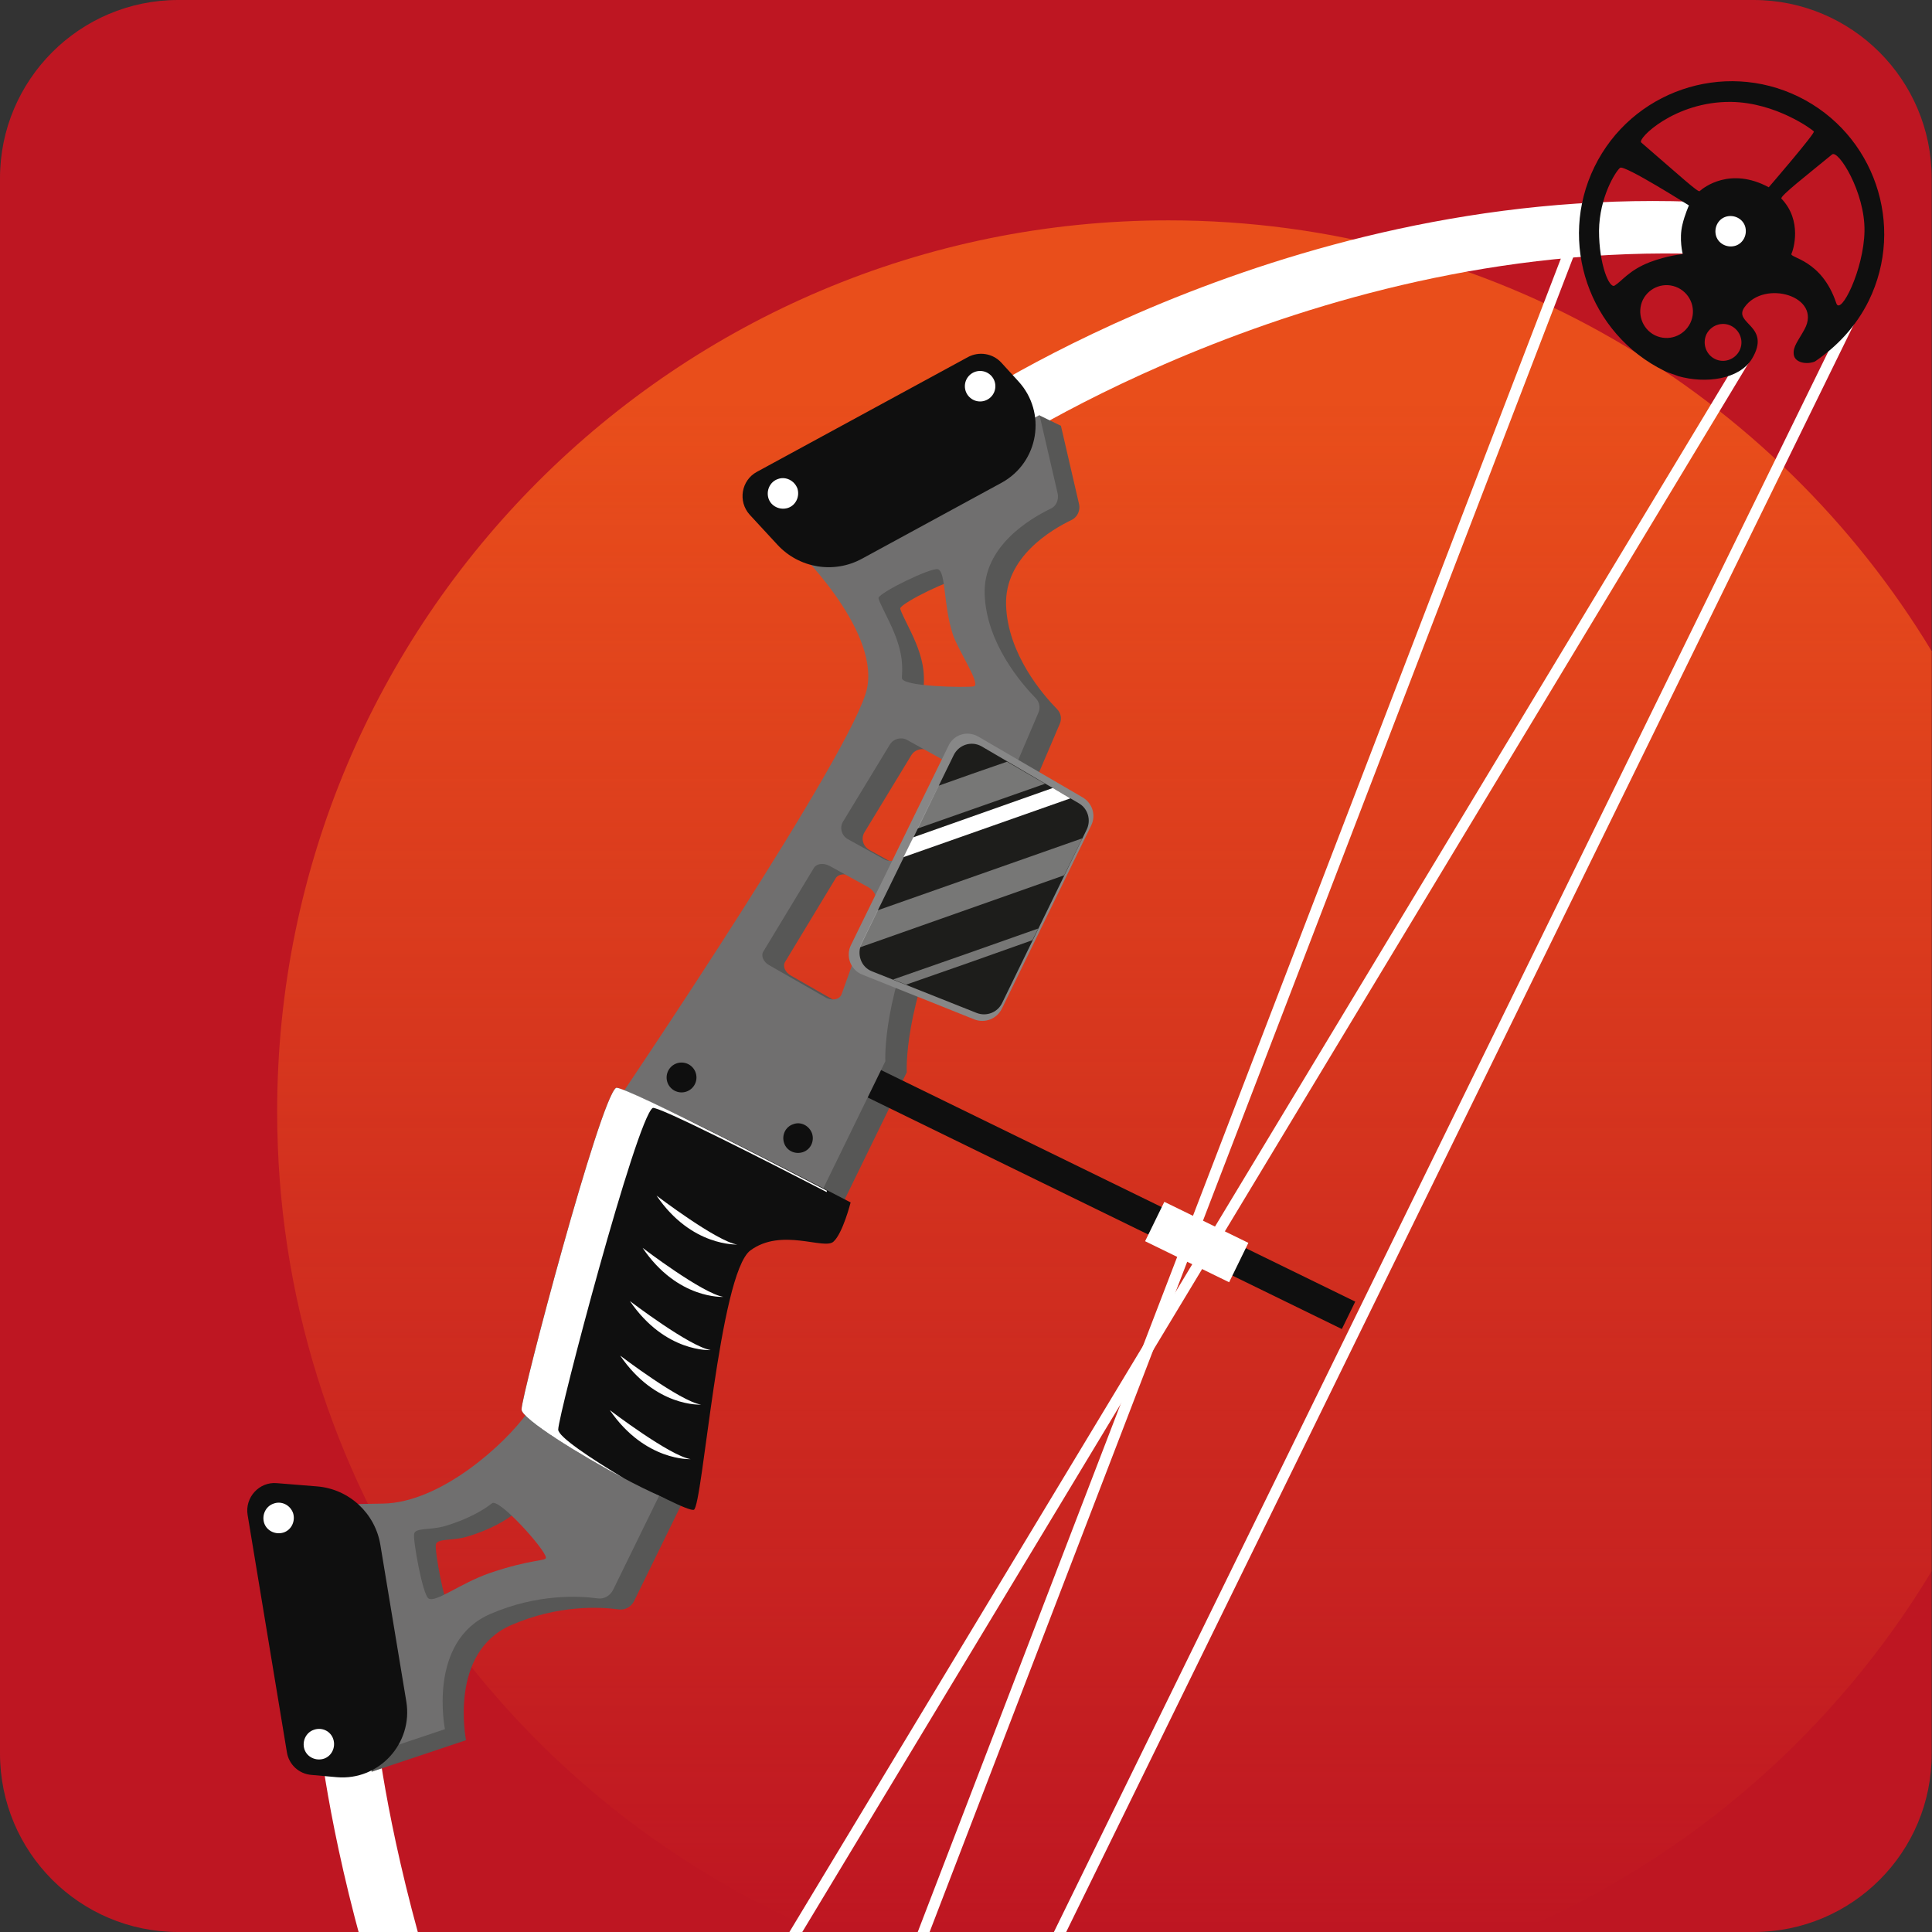 <?xml version="1.0" encoding="utf-8"?>
<!-- Generator: Adobe Illustrator 24.1.2, SVG Export Plug-In . SVG Version: 6.00 Build 0)  -->
<svg version="1.1" id="Layer_1" xmlns="http://www.w3.org/2000/svg" xmlns:xlink="http://www.w3.org/1999/xlink" x="0px" y="0px"
	 viewBox="0 0 595.3 595.3" style="enable-background:new 0 0 595.3 595.3;" xml:space="preserve">
<rect x="0" y="0" width="595.3" height="595.3" fill="#333333" stroke="none"/>
<style type="text/css">
	.st0{fill:#FFFFFF;}
	.st1{fill:#DADADA;}
	.st2{opacity:0.29;}
	.st3{opacity:0.65;clip-path:url(#SVGID_2_);fill:url(#SVGID_3_);}
	.st4{clip-path:url(#SVGID_5_);}
	.st5{fill:#575756;}
	.st6{fill:#BE1622;}
	.st7{fill:#706F6F;}
	.st8{fill:#0F0F0F;}
	.st9{fill:#E6332A;}
	.st10{fill:#3C3C3B;}
	.st11{fill:#5C5C5C;}
	.st12{fill:#1D1D1B;}
	.st13{fill:#878787;}
	.st14{fill:#9D9D9C;}
	.st15{fill:#1D71B8;}
	.st16{fill:url(#SVGID_6_);}
	.st17{clip-path:url(#SVGID_8_);}
	.st18{fill:#F39200;}
	.st19{fill:#FFA400;}
	.st20{opacity:0.4;fill:#FFFFFF;}
	.st21{opacity:0.2;fill:#1D1D1B;}
	.st22{fill:#F9B233;}
	.st23{fill:#F9C433;}
	.st24{clip-path:url(#SVGID_10_);}
	.st25{fill:url(#SVGID_11_);}
	.st26{clip-path:url(#SVGID_13_);}
	.st27{fill:url(#SVGID_14_);}
	.st28{clip-path:url(#SVGID_16_);}
	.st29{clip-path:url(#SVGID_18_);}
	.st30{fill:#008D36;}
	.st31{fill:#006633;}
	.st32{opacity:0.2;clip-path:url(#SVGID_18_);fill:#1D1D1B;}
	.st33{clip-path:url(#SVGID_20_);}
	.st34{fill:#FFED00;}
</style>
<g>
	<path class="st6" d="M540.3,595.3H54.9C24.6,595.3,0,570.7,0,540.3V54.9C0,24.6,24.6,0,54.9,0h485.4c30.3,0,54.9,24.6,54.9,54.9
		v485.4C595.3,570.7,570.7,595.3,540.3,595.3z"/>
	<linearGradient id="SVGID_2_" gradientUnits="userSpaceOnUse" x1="340.367" y1="67.861" x2="340.367" y2="595.276">
		<stop  offset="0.103" style="stop-color:#E94E1B"/>
		<stop  offset="1" style="stop-color:#E94E1B;stop-opacity:0"/>
	</linearGradient>
	<path style="fill:url(#SVGID_2_);" d="M595.3,200.8C547.2,121.1,459.8,67.9,360,67.9c-151.6,0-274.6,122.9-274.6,274.6
		c0,113.6,69,211.1,167.4,252.8h214.4c53.5-22.7,98.3-61.9,128-111.2V200.8z"/>
	<g>
		<defs>
			<path id="SVGID_12_" d="M540.3,595.3H54.9C24.6,595.3,0,570.7,0,540.3V54.9C0,24.6,24.6,0,54.9,0h485.4
				c30.3,0,54.9,24.6,54.9,54.9v485.4C595.3,570.7,570.7,595.3,540.3,595.3z"/>
		</defs>
		<clipPath id="SVGID_3_">
			<use xlink:href="#SVGID_12_"  style="overflow:visible;"/>
		</clipPath>
		<g style="clip-path:url(#SVGID_3_);">
			<g>
				<path class="st0" d="M538.9,78.5c-0.9,0.3-1.9,0.4-2.9,0.4c-125.7-9-229.8,60.8-230.8,61.5c-3.3,2.2-7.7,1.4-10-1.9
					c-2.2-3.3-1.4-7.7,1.9-10c4.4-3,109.1-73.4,240-64c4,0.3,6.9,3.7,6.6,7.7C543.5,75.2,541.6,77.6,538.9,78.5z"/>
				<path class="st0" d="M201.4,773c-3,1-6.4,0-8.3-2.8c-80.5-119.3-91.2-232.8-91.6-237.6c-0.3-4,2.6-7.4,6.5-7.8
					c4-0.3,7.4,2.6,7.8,6.5c0.1,1.1,10.9,114.8,89.2,230.8c2.2,3.3,1.4,7.8-1.9,10C202.6,772.5,202,772.8,201.4,773z"/>
				<path class="st5" d="M332.5,155.4l-5.6-24.2l-6.6-3.2l-69.3,43.6c0,0,26.4,25.1,22.8,43.7c-3.6,18.6-75.2,124.6-75.2,124.6
					S176,429,169,438.7c-6.9,9.7-26.7,27.7-44.5,28c-17.8,0.3-28.9,0.5-28.9,0.5l16.3,79.6l31.7-10.6c0,0-5.5-27.1,14-35.5
					c14.3-6.2,27.2-5.6,33-4.8c2,0.3,3.9-0.8,4.8-2.6l18.4-37.6l13.7-84.6l20.3,8.5l4.2-1.2c2.9-0.8,5.4-2.9,6.7-5.6l20.7-42.4
					c0,0-1.2-20.1,13.8-50.8c15.8-32.5,27-41.7,27-41.7l6.4-15c0.6-1.5,0.3-3.1-0.8-4.3c-4.4-4.5-15.3-17-15.8-32.1
					c-0.5-14.8,13.9-23.3,20.4-26.4C332,159.2,332.9,157.3,332.5,155.4z M157.6,488c-9.2,3.2-16.7,9.3-18.9,7.8
					c-1.8-1.3-4.8-18-4.4-19.9c0.4-1.9,4.8-1.1,9.2-2.3c7.7-2.2,12.7-5.4,14.8-7.1c2.1-1.7,16.4,14.2,16.6,16.7
					C175,484.3,170.5,483.5,157.6,488z M276.4,280.6l-10.4,29c-0.6,1.6-3,2.1-5,0.9l-17.3-9.9c-1.8-1-2.6-2.9-1.8-4.2l15.6-25.8
					c0.8-1.3,2.9-1.6,4.8-0.6l12,6.6C276,277.7,276.8,279.3,276.4,280.6z M298.8,243l-14.4,23.7c-1.1,1.8-3.5,2.4-5.3,1.4l-11.2-6.2
					c-2-1.1-2.7-3.6-1.5-5.5l14.4-23.7c1.1-1.8,3.5-2.4,5.3-1.4l11.2,6.2C299.3,238.5,300,241,298.8,243z M306.7,214.7
					c-2.5,0.4-22.2,0.1-22.1-2.6c0.1-2.7,0.6-6.7-2.4-14c-1.7-4.2-5-10-4.8-10.7c0.6-1.8,16.2-9.4,18.3-8.8
					c2.5,0.8,1.6,10.9,4.6,20.1C302,203.8,309.2,214.3,306.7,214.7z"/>
				<path class="st0" d="M535.3,76.8c-0.9,0.3-1.9,0.4-2.9,0.4c-125.7-9-229.8,60.8-230.8,61.5c-3.3,2.2-7.7,1.4-10-1.9
					c-2.2-3.3-1.4-7.7,1.9-10c4.4-3,109.1-73.4,240-64c4,0.3,6.9,3.7,6.6,7.7C539.9,73.4,537.9,75.8,535.3,76.8z"/>
				<path class="st0" d="M197.8,771.2c-3,1-6.4,0-8.3-2.8C109,649.1,98.3,535.6,97.9,530.8c-0.3-4,2.6-7.4,6.5-7.8
					c4-0.3,7.4,2.6,7.8,6.5c0.1,1.1,10.9,114.8,89.2,230.8c2.2,3.3,1.4,7.8-1.9,10C198.9,770.7,198.4,771,197.8,771.2z"/>
				
					<rect x="251.2" y="362.4" transform="matrix(0.899 0.439 -0.439 0.899 195.324 -110.959)" class="st8" width="173" height="9.4"/>
				<path class="st7" d="M325.9,152.1l-5.6-24.2l-75.9,40.3c0,0,26.4,25.1,22.8,43.7s-75.2,124.6-75.2,124.6s-22.6,89.2-29.5,98.8
					c-6.9,9.7-26.7,27.7-44.5,28c-17.8,0.3-28.9,0.5-28.9,0.5l16.3,79.6l31.7-10.6c0,0-5.5-27.1,14-35.5c14.3-6.2,27.2-5.6,33-4.8
					c2,0.3,3.9-0.8,4.8-2.6l18.4-37.6l13.7-84.6l29,6l22.8-46.7c0,0-1.2-20.1,13.8-50.8c15.8-32.5,27-41.7,27-41.7l6.4-15
					c0.6-1.5,0.3-3.1-0.8-4.3c-4.4-4.5-15.3-17-15.8-32.1c-0.5-14.8,14-23.3,20.4-26.4C325.4,156,326.3,154,325.9,152.1z
					 M150.9,484.7c-9.2,3.2-16.7,9.3-18.9,7.8c-1.8-1.3-4.8-18-4.4-19.9c0.4-1.9,4.8-1.1,9.2-2.3c7.7-2.2,12.7-5.4,14.8-7.1
					c2.1-1.7,16.4,14.2,16.6,16.7C168.4,481.1,163.8,480.3,150.9,484.7z M269.7,277.4l-10.4,29c-0.6,1.6-3,2.1-5,0.9l-17.3-9.9
					c-1.8-1-2.6-2.9-1.8-4.2l15.6-25.8c0.8-1.3,2.9-1.6,4.8-0.6l12,6.6C269.3,274.4,270.2,276.1,269.7,277.4z M292.2,239.7
					l-14.4,23.7c-1.1,1.8-3.5,2.4-5.3,1.4l-11.2-6.2c-2-1.1-2.7-3.6-1.5-5.5l14.4-23.7c1.1-1.8,3.5-2.4,5.3-1.4l11.2,6.2
					C292.7,235.3,293.3,237.8,292.2,239.7z M300,211.5c-2.5,0.4-22.2,0.1-22.1-2.6c0.1-2.7,0.6-6.7-2.4-14c-1.7-4.2-5-10-4.8-10.7
					c0.6-1.8,16.2-9.4,18.3-8.8c2.5,0.8,1.6,10.9,4.6,20.1C295.3,200.6,302.5,211.1,300,211.5z"/>
				
					<rect x="21" y="434.5" transform="matrix(0.44 -0.898 0.898 0.44 -165.131 607.568)" class="st0" width="767.5" height="3.4"/>
				<polygon class="st0" points="161.5,737.4 158.6,735.6 537.4,107.7 540.2,109.5 				"/>
				<polygon class="st0" points="228.6,745.8 225.4,744.6 489,58.7 492.2,59.9 				"/>
				<path class="st8" d="M189.8,335.2c-5,3.6-29.1,94.6-29.1,99.1c0,4.5,43,28.5,45.7,27.4c2.7-1.1,7.8-72.7,17.4-79.9
					c9.6-7.1,22.7-0.1,25.6-2.7c2.9-2.6,5.3-12.1,5.3-12.1S191.5,334,189.8,335.2z"/>
				<path class="st8" d="M197.2,338.7c-5,3.6-29.1,94.6-29.1,99.1c0,4.5,43,28.5,45.7,27.4c2.7-1.1,7.8-72.7,17.4-79.9
					c9.6-7.1,22.7-0.1,25.6-2.7c2.9-2.6,5.3-12.1,5.3-12.1S198.8,337.5,197.2,338.7z"/>
				<path class="st8" d="M103.8,547.6l-7.8-0.7c-3.9-0.3-7-3.2-7.6-7l-12.1-73.1c-0.9-5.4,3.6-10.3,9-9.8l12.4,1
					c9.9,0.8,17.9,8.3,19.5,18l8,48.3C127.3,537.2,116.8,548.7,103.8,547.6z"/>
				<path class="st8" d="M313.8,117.5l-5.3-5.8c-2.6-2.8-6.8-3.5-10.2-1.7l-65.1,35.4c-4.8,2.6-5.9,9.1-2.2,13.2l8.5,9.2
					c6.7,7.3,17.5,9.1,26.2,4.3l43-23.4C320.1,142.4,322.6,127.1,313.8,117.5z"/>
				<path class="st8" d="M575.8,92.7c11.4-23.3,1.7-51.5-21.6-62.9c-23.3-11.4-51.5-1.7-62.9,21.6c-11.4,23.3-1.7,51.5,21.6,62.9
					c1.4,0.7,2.8,1,4.2,1.6c8.5,2.4,18.8,1,22.7-5.3c6.2-10.3-5.9-10.8-2.3-15.9c6.1-8.7,24.1-3.4,18.5,6.8
					c-1.9,3.5-3.6,5.3-3.3,7.7c0.3,2.6,4,3.2,6.5,2.2C566,106.8,571.9,100.6,575.8,92.7z M525.8,103c1.4-2.8,4.8-4,7.6-2.6
					c2.8,1.4,4,4.8,2.6,7.6c-1.4,2.8-4.8,4-7.6,2.6C525.6,109.2,524.5,105.8,525.8,103z M506.2,92.4c2-4,6.8-5.7,10.9-3.7
					c4,2,5.7,6.8,3.7,10.9c-2,4-6.8,5.7-10.9,3.7C505.9,101.3,504.3,96.4,506.2,92.4z M499.2,51.7c1.3-1,21.2,11.6,21.2,11.6
					s-1.3,2.9-2,5.9c-1.1,4.5,0.1,9.1,0.1,9.1s-4.7,0.4-10.2,2.5c-6.4,2.5-8.5,5.8-10.8,7.2c-1.6,1-4.8-6.4-4.8-16.9
					C492.8,60.8,497.8,52.8,499.2,51.7z M558.9,40.5C559.4,41,545,57.7,545,57.7c-11.9-6.4-20.1,0.1-21.3,1.2
					c-0.5,0.4-5.5-4.2-18-15c-1.3-1.1,10.3-12.7,27.7-12.5C547.3,31.6,558.5,40,558.9,40.5z M574.5,71.2
					c-0.2,11.9-7.4,26.3-8.7,22.2c-4.5-13.5-14.5-13.9-13.8-15.2c0.6-1.3,3.4-10.2-3.1-17c-0.6-0.7,8.2-7.5,15.6-13.6
					C566.4,46,574.7,59.2,574.5,71.2z"/>
				
					<rect x="354.3" y="375.7" transform="matrix(0.899 0.439 -0.439 0.899 205.179 -122.976)" class="st0" width="28.8" height="13.5"/>
				<path class="st0" d="M90.3,466.2c0.8,2.5-0.5,5.2-2.9,6c-2.5,0.8-5.2-0.5-6-2.9c-0.8-2.5,0.5-5.2,2.9-6
					C86.7,462.4,89.4,463.7,90.3,466.2z"/>
				<path class="st0" d="M245.7,150.5c0.8,2.5-0.5,5.2-2.9,6c-2.5,0.8-5.2-0.5-6-2.9c-0.8-2.5,0.5-5.2,2.9-6
					C242.1,146.7,244.8,148.1,245.7,150.5z"/>
				<path class="st0" d="M102.7,535.9c0.8,2.5-0.5,5.2-2.9,6c-2.5,0.8-5.2-0.5-6-2.9c-0.8-2.5,0.5-5.2,2.9-6
					C99.2,532.1,101.9,533.4,102.7,535.9z"/>
				<circle class="st0" cx="302" cy="119" r="4.7"/>
				<path class="st0" d="M537.7,69.7c0.8,2.5-0.5,5.2-2.9,6c-2.5,0.8-5.2-0.5-6-2.9c-0.8-2.5,0.5-5.2,2.9-6
					C534.2,66,536.9,67.3,537.7,69.7z"/>
				<path class="st0" d="M172,440.5c0-4.5,24-95.5,29.1-99.1c1.2-0.9,35.4,16.5,53.6,25.9c0.1-0.3,0.1-0.4,0.1-0.4s-63.3-33-65-31.7
					c-5,3.6-29.1,94.6-29.1,99.1c0,2.9,18.2,14.1,31.7,21.3C181.9,449.3,172,442.7,172,440.5z"/>
				<circle class="st8" cx="210" cy="332" r="4.6"/>
				<path class="st8" d="M250.2,349.2c0.8,2.4-0.4,5-2.8,5.8c-2.4,0.8-5-0.4-5.8-2.8c-0.8-2.4,0.4-5,2.8-5.8
					C246.7,345.5,249.3,346.8,250.2,349.2z"/>
			</g>
			<path class="st13" d="M301.5,227l32.1,18.7c3,1.8,4.2,5.5,2.6,8.7l-27.5,56.4c-1.5,3.1-5.2,4.6-8.5,3.3l-34.5-13.8
				c-3.6-1.4-5.2-5.6-3.5-9.1l30-61.3C293.8,226.3,298.1,225,301.5,227z"/>
			<path class="st12" d="M302.5,230l29.9,17.5c2.8,1.6,3.9,5.2,2.4,8.2l-26,53.3c-1.4,3-4.9,4.3-7.9,3.1l-32.2-12.8
				c-3.4-1.3-4.8-5.3-3.2-8.6l28.3-57.9C295.4,229.4,299.4,228.2,302.5,230z"/>
			<g>
				<path class="st20" d="M327.9,269.7l5.6-11.4l-63.1,22.2l-5,10.2c-0.2,0.4-0.3,0.8-0.4,1.2C286,284.5,307,277.1,327.9,269.7z"/>
				<path class="st20" d="M318.1,289.7l1.8-3.6c-14.9,5.3-29.8,10.5-44.7,15.7l4,1.6C292.2,298.9,305.2,294.3,318.1,289.7z"/>
				<polygon class="st0" points="329.8,246 324.4,242.8 281.4,258 278.4,264.1 				"/>
				<path class="st20" d="M289.2,242.1l-6.5,13.2l39.3-13.8l-11.7-6.8C303.3,237.1,296.2,239.6,289.2,242.1z"/>
			</g>
			<path class="st0" d="M202.3,368.4c0,0,18.5,14.1,24.9,15.1C227.2,383.4,213.1,384.3,202.3,368.4z"/>
			<path class="st0" d="M198,384.5c0,0,18.5,14.1,24.9,15.1C222.9,399.6,208.8,400.5,198,384.5z"/>
			<path class="st0" d="M194.1,400.9c0,0,18.5,14.1,24.9,15.1C219,416,205,416.9,194.1,400.9z"/>
			<path class="st0" d="M191.1,417.7c0,0,18.5,14.1,24.9,15.1C216,432.8,202,433.7,191.1,417.7z"/>
			<path class="st0" d="M187.9,434.5c0,0,18.5,14.1,24.9,15.1C212.9,449.6,198.8,450.4,187.9,434.5z"/>
		</g>
	</g>
</g>
</svg>

